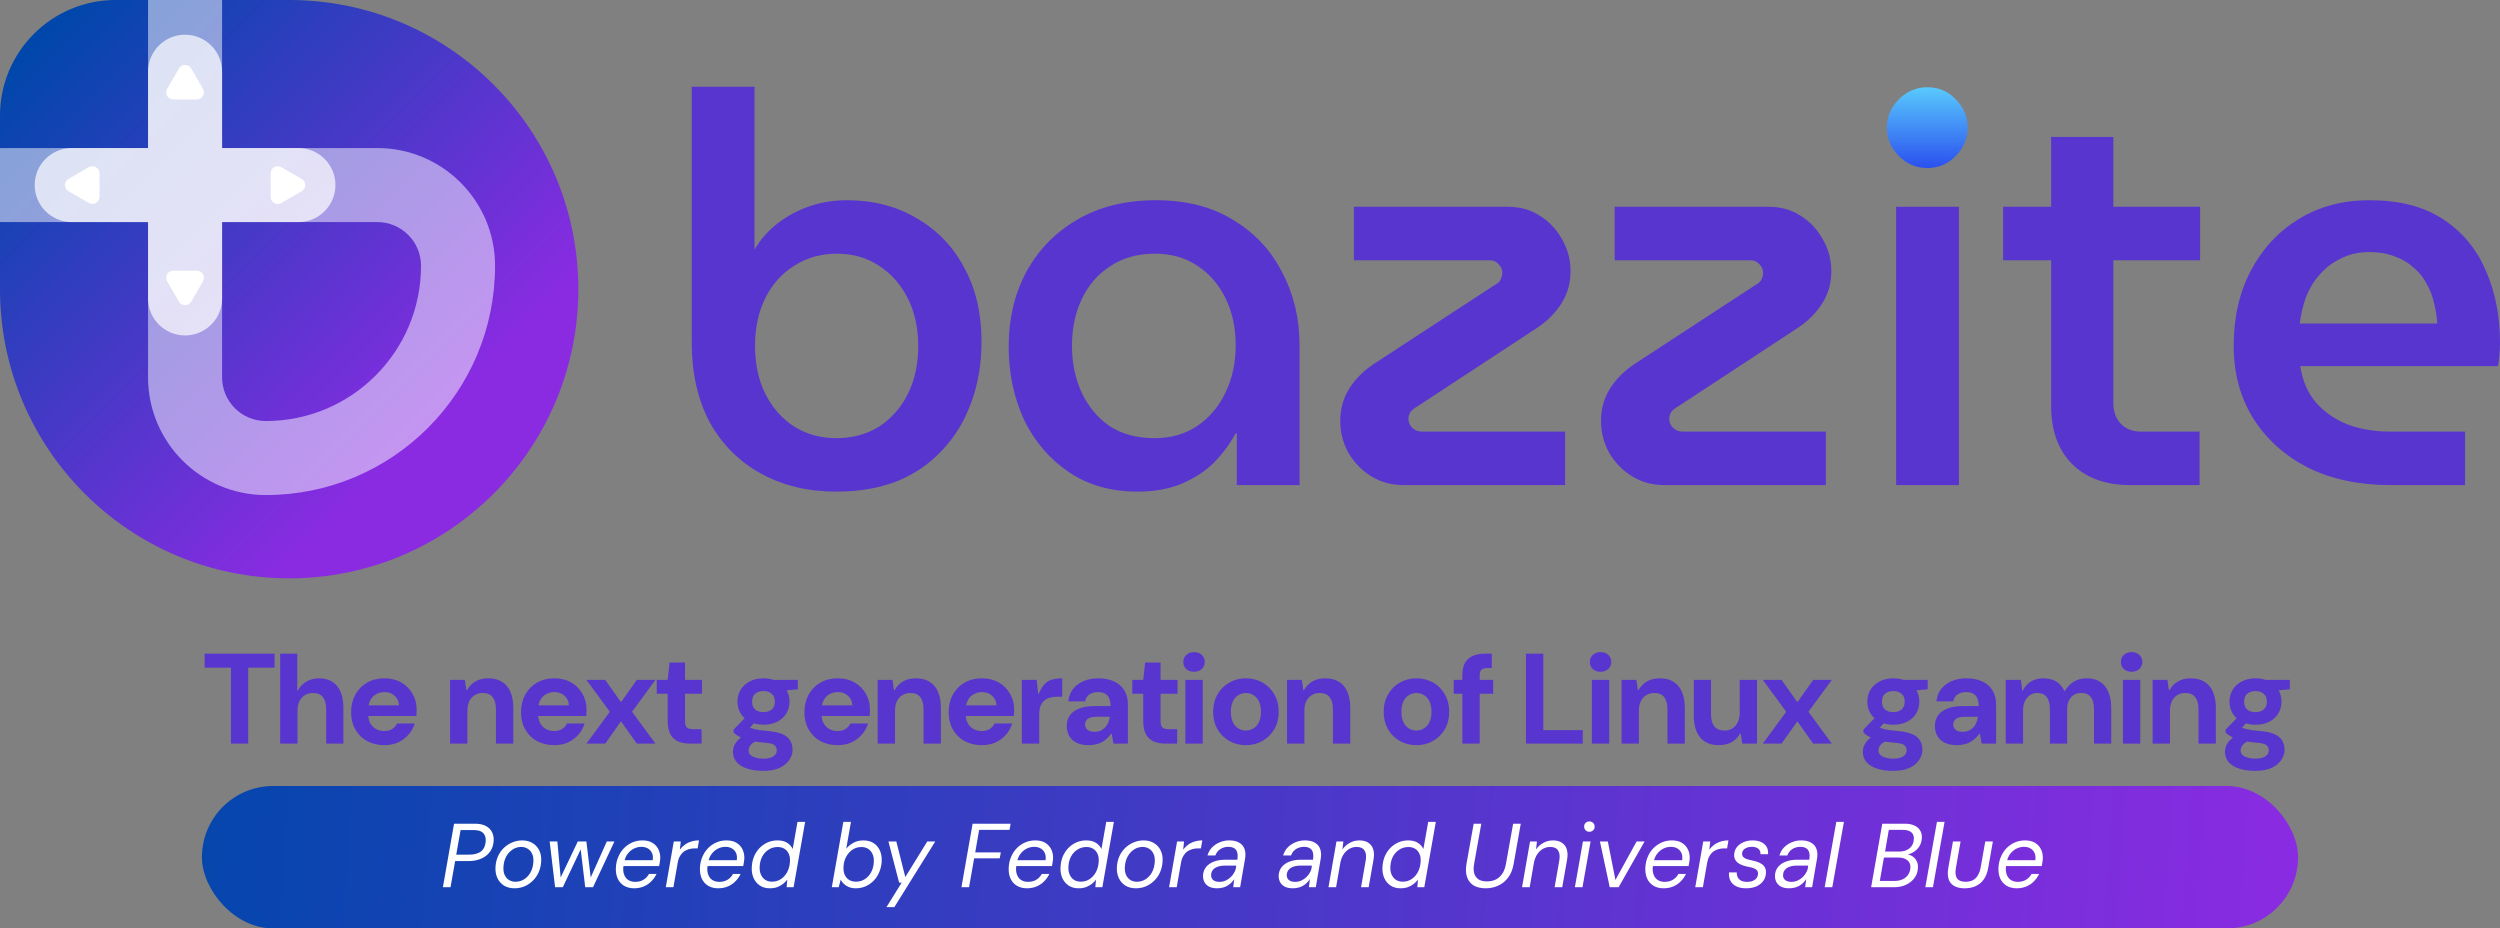 <?xml version="1.0" encoding="UTF-8" standalone="no"?>
<svg
   width="1763.67"
   height="654.976"
   viewBox="0 0 1763.67 654.976"
   fill="none"
   version="1.1"
   id="svg75"
   sodipodi:docname="Bazzite_Tagline_Light_BG.svg"
   inkscape:version="1.3.2 (091e20ef0f, 2023-11-25)"
   xmlns:inkscape="http://www.inkscape.org/namespaces/inkscape"
   xmlns:sodipodi="http://sodipodi.sourceforge.net/DTD/sodipodi-0.dtd"
   xmlns="http://www.w3.org/2000/svg"
   xmlns:svg="http://www.w3.org/2000/svg">
  <rect x="0" y="0" width="1763.67" height="654.976" fill="#808080" stroke="none"/>
  <path
     style="font-weight:bold;font-size:90.667px;font-family:'DM Sans';-inkscape-font-specification:'DM Sans Bold';fill:#5835ce;fill-opacity:1"
     d="m 162.934,524.6 v -53.584 h -18.587 v -9.883 h 49.323 v 9.883 h -18.587 v 53.584 z m 34.707,0 v -63.467 h 12.059 v 26.021 h 0.363 q 2.357,-4.171 6.165,-6.347 3.808,-2.267 8.976,-2.267 5.44,0 9.248,2.448 3.808,2.357 5.803,6.981 1.995,4.624 1.995,11.424 v 25.205 H 230.099 v -24.117 q 0,-5.621 -2.267,-8.613 -2.176,-2.992 -7.072,-2.992 -3.173,0 -5.621,1.541 -2.448,1.451 -3.899,4.261 -1.36,2.72 -1.36,6.709 v 23.211 z m 73.531,1.088 q -6.891,0 -12.24,-2.901 -5.259,-2.901 -8.251,-8.16 -2.992,-5.259 -2.992,-12.059 0,-7.072 2.901,-12.421 2.992,-5.44 8.251,-8.523 5.349,-3.083 12.331,-3.083 6.8,0 11.877,2.901 5.077,2.901 7.979,7.979 2.901,4.987 2.901,11.333 0,0.907 -0.091,2.085 0,1.088 -0.091,2.267 h -37.355 v -7.525 h 25.115 q -0.272,-4.261 -3.173,-6.8 -2.811,-2.539 -7.072,-2.539 -3.173,0 -5.803,1.451 -2.629,1.36 -4.171,4.261 -1.541,2.811 -1.541,7.163 v 2.629 q 0,3.717 1.451,6.437 1.451,2.629 3.989,4.08 2.629,1.451 5.893,1.451 3.355,0 5.621,-1.451 2.267,-1.541 3.445,-3.899 h 12.421 q -1.269,4.261 -4.261,7.797 -2.992,3.445 -7.344,5.531 -4.352,1.995 -9.792,1.995 z m 46.331,-1.088 V 479.63 h 10.427 l 1.088,7.344 h 0.363 q 2.176,-3.989 5.893,-6.165 3.717,-2.267 9.339,-2.267 5.621,0 9.52,2.448 3.899,2.357 5.893,6.981 2.085,4.624 2.085,11.424 v 25.205 h -12.24 v -24.117 q 0,-5.621 -2.267,-8.613 -2.267,-2.992 -7.163,-2.992 -3.083,0 -5.531,1.541 -2.448,1.451 -3.808,4.261 -1.36,2.72 -1.36,6.709 v 23.211 z m 73.531,1.088 q -6.891,0 -12.24,-2.901 -5.259,-2.901 -8.251,-8.16 -2.992,-5.259 -2.992,-12.059 0,-7.072 2.901,-12.421 2.992,-5.44 8.251,-8.523 5.349,-3.083 12.331,-3.083 6.8,0 11.877,2.901 5.077,2.901 7.979,7.979 2.901,4.987 2.901,11.333 0,0.907 -0.091,2.085 0,1.088 -0.091,2.267 h -37.355 v -7.525 h 25.115 q -0.272,-4.261 -3.173,-6.8 -2.811,-2.539 -7.072,-2.539 -3.173,0 -5.803,1.451 -2.629,1.36 -4.171,4.261 -1.541,2.811 -1.541,7.163 v 2.629 q 0,3.717 1.451,6.437 1.451,2.629 3.989,4.08 2.629,1.451 5.893,1.451 3.355,0 5.621,-1.451 2.267,-1.541 3.445,-3.899 h 12.421 q -1.269,4.261 -4.261,7.797 -2.992,3.445 -7.344,5.531 -4.352,1.995 -9.792,1.995 z m 22.685,-1.088 16.501,-22.485 -16.501,-22.485 h 13.237 l 10.971,15.504 h 0.363 l 10.971,-15.504 h 13.147 l -16.501,22.485 16.501,22.485 h -13.147 l -10.971,-15.504 h -0.363 l -10.971,15.504 z m 73.259,0 q -4.805,0 -8.432,-1.451 -3.536,-1.541 -5.531,-4.987 -1.995,-3.536 -1.995,-9.611 V 489.422 h -7.707 v -9.792 h 7.707 l 1.36,-12.24 h 10.88 v 12.24 h 11.968 v 9.792 h -11.968 v 19.312 q 0,3.264 1.36,4.533 1.36,1.179 4.624,1.179 h 5.712 v 10.155 z m 51.589,19.221 q -6.437,0 -11.333,-1.541 -4.805,-1.541 -7.525,-4.624 -2.629,-2.992 -2.629,-7.253 0,-3.173 1.632,-5.803 1.632,-2.72 4.805,-4.896 3.173,-2.267 7.797,-3.899 l 4.443,6.075 q -3.989,1.36 -5.803,3.264 -1.813,1.904 -1.813,4.352 0,1.813 1.269,3.083 1.36,1.269 3.717,1.904 2.357,0.725 5.44,0.725 3.083,0 5.168,-0.725 2.085,-0.725 3.173,-2.085 1.088,-1.269 1.088,-2.992 0,-2.448 -1.723,-3.808 -1.723,-1.269 -6.709,-1.632 -4.624,-0.363 -8.16,-0.997 -3.536,-0.725 -6.256,-1.632 -2.629,-0.997 -4.533,-2.176 -1.904,-1.179 -3.083,-2.357 v -2.085 l 9.701,-9.973 7.163,2.72 -9.792,10.88 3.264,-5.44 q 0.907,0.363 1.904,0.725 0.997,0.363 2.448,0.725 1.541,0.363 3.808,0.725 2.357,0.272 5.893,0.635 5.984,0.453 9.792,2.085 3.808,1.632 5.621,4.443 1.813,2.811 1.813,6.891 0,3.536 -2.267,6.891 -2.176,3.445 -6.709,5.621 -4.533,2.176 -11.605,2.176 z m 0.091,-32.549 q -5.712,0 -9.883,-2.176 -4.08,-2.176 -6.347,-5.893 -2.176,-3.717 -2.176,-8.251 0,-4.533 2.176,-8.251 2.267,-3.717 6.347,-5.893 4.171,-2.267 9.883,-2.267 5.712,0 9.792,2.267 4.171,2.176 6.347,5.893 2.176,3.717 2.176,8.251 0,4.533 -2.176,8.251 -2.176,3.717 -6.347,5.893 -4.08,2.176 -9.792,2.176 z m -0.091,-8.885 q 3.627,0 5.803,-1.813 2.267,-1.904 2.267,-5.621 0,-3.717 -2.267,-5.531 -2.176,-1.904 -5.712,-1.904 -3.627,0 -5.893,1.904 -2.176,1.813 -2.176,5.531 0,3.717 2.176,5.621 2.267,1.813 5.803,1.813 z m 7.435,-14.507 -1.995,-8.251 h 18.859 v 6.619 z m 44.971,37.808 q -6.891,0 -12.24,-2.901 -5.259,-2.901 -8.251,-8.16 -2.992,-5.259 -2.992,-12.059 0,-7.072 2.901,-12.421 2.992,-5.44 8.251,-8.523 5.349,-3.083 12.331,-3.083 6.8,0 11.877,2.901 5.077,2.901 7.979,7.979 2.901,4.987 2.901,11.333 0,0.907 -0.091,2.085 0,1.088 -0.091,2.267 h -37.355 v -7.525 h 25.115 q -0.272,-4.261 -3.173,-6.8 -2.811,-2.539 -7.072,-2.539 -3.173,0 -5.803,1.451 -2.629,1.36 -4.171,4.261 -1.541,2.811 -1.541,7.163 v 2.629 q 0,3.717 1.451,6.437 1.451,2.629 3.989,4.08 2.629,1.451 5.893,1.451 3.355,0 5.621,-1.451 2.267,-1.541 3.445,-3.899 h 12.421 q -1.269,4.261 -4.261,7.797 -2.992,3.445 -7.344,5.531 -4.352,1.995 -9.792,1.995 z m 28.197,-1.088 V 479.63 h 10.427 l 1.088,7.344 h 0.363 q 2.176,-3.989 5.893,-6.165 3.717,-2.267 9.339,-2.267 5.621,0 9.52,2.448 3.899,2.357 5.893,6.981 2.085,4.624 2.085,11.424 v 25.205 h -12.24 v -24.117 q 0,-5.621 -2.267,-8.613 -2.267,-2.992 -7.163,-2.992 -3.083,0 -5.531,1.541 -2.448,1.451 -3.808,4.261 -1.36,2.72 -1.36,6.709 v 23.211 z m 73.531,1.088 q -6.891,0 -12.24,-2.901 -5.259,-2.901 -8.251,-8.16 -2.992,-5.259 -2.992,-12.059 0,-7.072 2.901,-12.421 2.992,-5.44 8.251,-8.523 5.349,-3.083 12.331,-3.083 6.8,0 11.877,2.901 5.077,2.901 7.979,7.979 2.901,4.987 2.901,11.333 0,0.907 -0.091,2.085 0,1.088 -0.091,2.267 h -37.355 v -7.525 h 25.115 q -0.272,-4.261 -3.173,-6.8 -2.811,-2.539 -7.072,-2.539 -3.173,0 -5.803,1.451 -2.629,1.36 -4.171,4.261 -1.541,2.811 -1.541,7.163 v 2.629 q 0,3.717 1.451,6.437 1.451,2.629 3.989,4.08 2.629,1.451 5.893,1.451 3.355,0 5.621,-1.451 2.267,-1.541 3.445,-3.899 h 12.421 q -1.269,4.261 -4.261,7.797 -2.992,3.445 -7.344,5.531 -4.352,1.995 -9.792,1.995 z m 28.197,-1.088 V 479.63 h 10.427 l 1.088,9.883 h 0.363 q 1.995,-4.805 4.352,-7.072 2.357,-2.357 5.349,-3.083 3.083,-0.816 6.891,-0.816 v 12.965 h -3.355 q -3.083,0 -5.531,0.725 -2.357,0.635 -3.989,2.176 -1.632,1.451 -2.539,3.899 -0.816,2.448 -0.816,5.893 v 20.4 z m 47.237,1.088 q -5.349,0 -8.885,-1.813 -3.445,-1.813 -5.077,-4.896 -1.632,-3.083 -1.632,-6.8 0,-4.171 2.085,-7.344 2.176,-3.173 6.528,-4.896 4.352,-1.813 10.971,-1.813 h 11.333 q 0,-3.355 -0.997,-5.531 -0.907,-2.176 -2.901,-3.264 -1.904,-1.088 -4.896,-1.088 -3.536,0 -6.075,1.632 -2.448,1.541 -3.083,4.896 h -11.877 q 0.544,-4.987 3.264,-8.613 2.811,-3.627 7.344,-5.621 4.624,-1.995 10.427,-1.995 6.528,0 11.243,2.176 4.715,2.085 7.253,6.256 2.539,4.08 2.539,9.973 v 27.653 h -10.155 l -1.269,-6.981 h -0.363 q -1.451,1.995 -3.173,3.536 -1.632,1.541 -3.627,2.539 -1.995,0.997 -4.261,1.451 -2.267,0.544 -4.715,0.544 z m 3.989,-9.429 q 2.539,0 4.352,-0.816 1.904,-0.907 3.264,-2.357 1.36,-1.451 2.085,-3.355 0.816,-1.995 1.088,-4.08 v 0 h -9.429 q -2.811,0 -4.624,0.725 -1.723,0.635 -2.539,1.904 -0.816,1.179 -0.816,2.811 0,1.632 0.816,2.811 0.816,1.179 2.357,1.813 1.541,0.544 3.445,0.544 z m 50.339,8.341 q -4.805,0 -8.432,-1.451 -3.536,-1.541 -5.531,-4.987 -1.995,-3.536 -1.995,-9.611 V 489.422 h -7.707 v -9.792 h 7.707 l 1.36,-12.24 h 10.88 v 12.24 h 11.968 v 9.792 h -11.968 v 19.312 q 0,3.264 1.36,4.533 1.36,1.179 4.624,1.179 h 5.712 v 10.155 z m 13.781,0 V 479.63 h 12.24 v 44.971 z m 6.165,-50.683 q -3.355,0 -5.531,-1.904 -2.085,-1.995 -2.085,-4.987 0,-2.992 2.085,-4.987 2.176,-1.995 5.531,-1.995 3.355,0 5.44,1.995 2.085,1.995 2.085,4.987 0,2.901 -2.085,4.896 -2.085,1.995 -5.44,1.995 z m 36.539,51.771 q -6.528,0 -11.787,-2.992 -5.259,-2.992 -8.341,-8.341 -2.992,-5.349 -2.992,-12.24 0,-6.981 3.083,-12.24 3.083,-5.349 8.341,-8.341 5.259,-2.992 11.696,-2.992 6.528,0 11.787,2.992 5.259,2.992 8.251,8.341 3.083,5.259 3.083,12.24 0,6.981 -3.083,12.331 -3.083,5.259 -8.341,8.251 -5.168,2.992 -11.696,2.992 z m -0.091,-10.336 q 2.992,0 5.349,-1.451 2.448,-1.451 3.899,-4.352 1.451,-2.992 1.451,-7.435 0,-4.443 -1.451,-7.344 -1.451,-2.992 -3.899,-4.443 -2.357,-1.451 -5.168,-1.451 -2.901,0 -5.349,1.451 -2.448,1.451 -3.899,4.443 -1.451,2.901 -1.451,7.344 0,4.443 1.451,7.435 1.451,2.901 3.808,4.352 2.448,1.451 5.259,1.451 z m 29.104,9.248 V 479.63 h 10.427 l 1.088,7.344 h 0.363 q 2.176,-3.989 5.893,-6.165 3.717,-2.267 9.339,-2.267 5.621,0 9.52,2.448 3.899,2.357 5.893,6.981 2.085,4.624 2.085,11.424 v 25.205 H 940.329 v -24.117 q 0,-5.621 -2.267,-8.613 -2.267,-2.992 -7.163,-2.992 -3.083,0 -5.531,1.541 -2.448,1.451 -3.808,4.261 -1.36,2.72 -1.36,6.709 v 23.211 z m 91.301,1.088 q -6.528,0 -11.787,-2.992 -5.259,-2.992 -8.341,-8.341 -2.992,-5.349 -2.992,-12.24 0,-6.981 3.083,-12.24 3.083,-5.349 8.341,-8.341 5.259,-2.992 11.696,-2.992 6.528,0 11.787,2.992 5.259,2.992 8.251,8.341 3.083,5.259 3.083,12.24 0,6.981 -3.083,12.331 -3.083,5.259 -8.341,8.251 -5.168,2.992 -11.696,2.992 z m -0.091,-10.336 q 2.992,0 5.349,-1.451 2.448,-1.451 3.899,-4.352 1.451,-2.992 1.451,-7.435 0,-4.443 -1.451,-7.344 -1.451,-2.992 -3.899,-4.443 -2.357,-1.451 -5.168,-1.451 -2.901,0 -5.349,1.451 -2.448,1.451 -3.899,4.443 -1.451,2.901 -1.451,7.344 0,4.443 1.451,7.435 1.451,2.901 3.808,4.352 2.448,1.451 5.259,1.451 z m 32.459,9.248 V 476.638 q 0,-5.712 1.904,-9.067 1.995,-3.355 5.531,-4.896 3.536,-1.541 8.341,-1.541 h 4.987 v 10.155 h -3.083 q -2.901,0 -4.171,1.179 -1.269,1.179 -1.269,3.989 v 48.144 z m -6.075,-35.179 v -9.792 h 27.835 v 9.792 z m 50.955,35.179 v -63.467 h 12.24 v 53.947 h 27.835 v 9.52 z m 46.512,0 V 479.63 h 12.24 v 44.971 z m 6.165,-50.683 q -3.355,0 -5.531,-1.904 -2.085,-1.995 -2.085,-4.987 0,-2.992 2.085,-4.987 2.176,-1.995 5.531,-1.995 3.355,0 5.44,1.995 2.085,1.995 2.085,4.987 0,2.901 -2.085,4.896 -2.085,1.995 -5.44,1.995 z m 14.779,50.683 V 479.63 h 10.427 l 1.088,7.344 h 0.363 q 2.176,-3.989 5.893,-6.165 3.717,-2.267 9.339,-2.267 5.621,0 9.52,2.448 3.899,2.357 5.893,6.981 2.085,4.624 2.085,11.424 v 25.205 h -12.24 v -24.117 q 0,-5.621 -2.267,-8.613 -2.267,-2.992 -7.163,-2.992 -3.083,0 -5.531,1.541 -2.448,1.451 -3.808,4.261 -1.36,2.72 -1.36,6.709 v 23.211 z m 68.453,1.088 q -5.531,0 -9.429,-2.357 -3.899,-2.357 -5.984,-6.981 -2.085,-4.715 -2.085,-11.515 V 479.63 h 12.149 v 24.117 q 0,5.621 2.267,8.613 2.357,2.992 7.253,2.992 3.173,0 5.531,-1.451 2.448,-1.541 3.808,-4.352 1.36,-2.811 1.36,-6.709 V 479.63 h 12.24 v 44.971 h -10.427 l -1.088,-7.163 h -0.363 q -2.085,3.808 -5.893,6.075 -3.717,2.176 -9.339,2.176 z m 31.189,-1.088 16.501,-22.485 -16.501,-22.485 h 13.237 l 10.971,15.504 h 0.363 l 10.971,-15.504 h 13.147 l -16.501,22.485 16.501,22.485 h -13.147 l -10.971,-15.504 h -0.363 l -10.971,15.504 z m 92.027,19.221 q -6.437,0 -11.333,-1.541 -4.805,-1.541 -7.525,-4.624 -2.629,-2.992 -2.629,-7.253 0,-3.173 1.632,-5.803 1.632,-2.72 4.805,-4.896 3.173,-2.267 7.797,-3.899 l 4.443,6.075 q -3.989,1.36 -5.803,3.264 -1.813,1.904 -1.813,4.352 0,1.813 1.269,3.083 1.36,1.269 3.717,1.904 2.357,0.725 5.44,0.725 3.083,0 5.168,-0.725 2.085,-0.725 3.173,-2.085 1.088,-1.269 1.088,-2.992 0,-2.448 -1.723,-3.808 -1.723,-1.269 -6.709,-1.632 -4.624,-0.363 -8.16,-0.997 -3.536,-0.725 -6.256,-1.632 -2.629,-0.997 -4.533,-2.176 -1.904,-1.179 -3.083,-2.357 v -2.085 l 9.701,-9.973 7.163,2.72 -9.792,10.88 3.264,-5.44 q 0.907,0.363 1.904,0.725 0.997,0.363 2.448,0.725 1.541,0.363 3.808,0.725 2.357,0.272 5.893,0.635 5.984,0.453 9.792,2.085 3.808,1.632 5.621,4.443 1.813,2.811 1.813,6.891 0,3.536 -2.267,6.891 -2.176,3.445 -6.709,5.621 -4.533,2.176 -11.605,2.176 z m 0.091,-32.549 q -5.712,0 -9.883,-2.176 -4.08,-2.176 -6.347,-5.893 -2.176,-3.717 -2.176,-8.251 0,-4.533 2.176,-8.251 2.267,-3.717 6.347,-5.893 4.171,-2.267 9.883,-2.267 5.712,0 9.792,2.267 4.171,2.176 6.347,5.893 2.176,3.717 2.176,8.251 0,4.533 -2.176,8.251 -2.176,3.717 -6.347,5.893 -4.08,2.176 -9.792,2.176 z m -0.091,-8.885 q 3.627,0 5.803,-1.813 2.267,-1.904 2.267,-5.621 0,-3.717 -2.267,-5.531 -2.176,-1.904 -5.712,-1.904 -3.627,0 -5.893,1.904 -2.176,1.813 -2.176,5.531 0,3.717 2.176,5.621 2.267,1.813 5.803,1.813 z m 7.435,-14.507 -1.995,-8.251 h 18.859 v 6.619 z m 37.536,37.808 q -5.349,0 -8.885,-1.813 -3.445,-1.813 -5.077,-4.896 -1.632,-3.083 -1.632,-6.8 0,-4.171 2.085,-7.344 2.176,-3.173 6.528,-4.896 4.352,-1.813 10.971,-1.813 h 11.333 q 0,-3.355 -0.997,-5.531 -0.907,-2.176 -2.901,-3.264 -1.904,-1.088 -4.896,-1.088 -3.536,0 -6.075,1.632 -2.448,1.541 -3.083,4.896 h -11.877 q 0.544,-4.987 3.264,-8.613 2.811,-3.627 7.344,-5.621 4.624,-1.995 10.427,-1.995 6.528,0 11.243,2.176 4.715,2.085 7.253,6.256 2.539,4.08 2.539,9.973 v 27.653 h -10.155 l -1.269,-6.981 h -0.363 q -1.451,1.995 -3.173,3.536 -1.632,1.541 -3.627,2.539 -1.995,0.997 -4.261,1.451 -2.267,0.544 -4.715,0.544 z m 3.989,-9.429 q 2.539,0 4.352,-0.816 1.904,-0.907 3.264,-2.357 1.36,-1.451 2.085,-3.355 0.816,-1.995 1.088,-4.08 v 0 h -9.429 q -2.811,0 -4.624,0.725 -1.723,0.635 -2.539,1.904 -0.816,1.179 -0.816,2.811 0,1.632 0.816,2.811 0.816,1.179 2.357,1.813 1.541,0.544 3.445,0.544 z m 30.373,8.341 V 479.63 h 10.699 l 0.997,7.525 h 0.363 q 2.085,-4.261 5.803,-6.437 3.717,-2.176 8.613,-2.176 3.355,0 6.165,0.907 2.901,0.907 5.077,2.901 2.176,1.904 3.627,5.077 h 0.363 q 2.539,-4.171 6.256,-6.528 3.808,-2.357 9.611,-2.357 5.168,0 8.976,2.448 3.808,2.357 5.803,6.981 2.085,4.624 2.085,11.424 v 25.205 h -12.149 v -24.117 q 0,-5.621 -2.176,-8.613 -2.176,-2.992 -6.8,-2.992 -3.083,0 -5.259,1.36 -2.176,1.269 -3.445,3.899 -1.269,2.539 -1.269,6.347 v 24.117 h -12.149 v -24.117 q 0,-5.621 -2.176,-8.613 -2.176,-2.992 -6.891,-2.992 -2.72,0 -4.987,1.541 -2.267,1.451 -3.627,4.261 -1.269,2.72 -1.269,6.709 v 23.211 z m 82.688,0 V 479.63 h 12.24 v 44.971 z m 6.165,-50.683 q -3.355,0 -5.531,-1.904 -2.085,-1.995 -2.085,-4.987 0,-2.992 2.085,-4.987 2.176,-1.995 5.531,-1.995 3.355,0 5.44,1.995 2.085,1.995 2.085,4.987 0,2.901 -2.085,4.896 -2.085,1.995 -5.44,1.995 z m 14.779,50.683 V 479.63 h 10.427 l 1.088,7.344 h 0.363 q 2.176,-3.989 5.893,-6.165 3.717,-2.267 9.339,-2.267 5.621,0 9.52,2.448 3.899,2.357 5.893,6.981 2.085,4.624 2.085,11.424 v 25.205 h -12.24 v -24.117 q 0,-5.621 -2.267,-8.613 -2.267,-2.992 -7.163,-2.992 -3.083,0 -5.531,1.541 -2.448,1.451 -3.808,4.261 -1.36,2.72 -1.36,6.709 v 23.211 z m 72.533,19.221 q -6.437,0 -11.333,-1.541 -4.805,-1.541 -7.525,-4.624 -2.629,-2.992 -2.629,-7.253 0,-3.173 1.632,-5.803 1.632,-2.72 4.805,-4.896 3.173,-2.267 7.797,-3.899 l 4.443,6.075 q -3.989,1.36 -5.803,3.264 -1.813,1.904 -1.813,4.352 0,1.813 1.269,3.083 1.36,1.269 3.717,1.904 2.357,0.725 5.44,0.725 3.083,0 5.168,-0.725 2.085,-0.725 3.173,-2.085 1.088,-1.269 1.088,-2.992 0,-2.448 -1.723,-3.808 -1.723,-1.269 -6.709,-1.632 -4.624,-0.363 -8.16,-0.997 -3.536,-0.725 -6.256,-1.632 -2.629,-0.997 -4.533,-2.176 -1.904,-1.179 -3.083,-2.357 v -2.085 l 9.701,-9.973 7.163,2.72 -9.792,10.88 3.264,-5.44 q 0.907,0.363 1.904,0.725 0.997,0.363 2.448,0.725 1.541,0.363 3.808,0.725 2.357,0.272 5.893,0.635 5.984,0.453 9.792,2.085 3.808,1.632 5.621,4.443 1.813,2.811 1.813,6.891 0,3.536 -2.267,6.891 -2.176,3.445 -6.709,5.621 -4.533,2.176 -11.605,2.176 z m 0.091,-32.549 q -5.712,0 -9.883,-2.176 -4.08,-2.176 -6.347,-5.893 -2.176,-3.717 -2.176,-8.251 0,-4.533 2.176,-8.251 2.267,-3.717 6.347,-5.893 4.171,-2.267 9.883,-2.267 5.712,0 9.792,2.267 4.171,2.176 6.347,5.893 2.176,3.717 2.176,8.251 0,4.533 -2.176,8.251 -2.176,3.717 -6.347,5.893 -4.08,2.176 -9.792,2.176 z m -0.091,-8.885 q 3.627,0 5.803,-1.813 2.267,-1.904 2.267,-5.621 0,-3.717 -2.267,-5.531 -2.176,-1.904 -5.712,-1.904 -3.627,0 -5.893,1.904 -2.176,1.813 -2.176,5.531 0,3.717 2.176,5.621 2.267,1.813 5.803,1.813 z m 7.435,-14.507 -1.995,-8.251 h 18.859 v 6.619 z"
     id="text1"
     aria-label="The next generation of Linux gaming" />
  <sodipodi:namedview
     id="namedview1"
     pagecolor="#ffffff"
     bordercolor="#000000"
     borderopacity="0.25"
     inkscape:showpageshadow="2"
     inkscape:pageopacity="0.0"
     inkscape:pagecheckerboard="0"
     inkscape:deskcolor="#d1d1d1"
     inkscape:zoom="0.7611968"
     inkscape:cx="1265.113"
     inkscape:cy="192.46008"
     inkscape:window-width="3440"
     inkscape:window-height="1374"
     inkscape:window-x="0"
     inkscape:window-y="0"
     inkscape:window-maximized="1"
     inkscape:current-layer="g15" />
  <g
     clip-path="url(#clip0_1019_206)"
     id="g15">
    <path
       d="M 0,81.6 C 0,36.534 36.534,0 81.6,0 H 204 c 112.666,0 204,91.334 204,204 v 0 c 0,112.666 -91.334,204 -204,204 v 0 C 91.334,408 0,316.666 0,204 Z"
       fill="url(#paint0_linear_1019_206)"
       id="path1"
       style="fill:url(#paint0_linear_1019_206)" />
    <path
       fill-rule="evenodd"
       clip-rule="evenodd"
       d="m 104.448,0 h 52.224 v 104.448 h 109.495 c 45.884,0 83.081,37.197 83.081,83.081 0,89.315 -72.404,161.719 -161.719,161.719 -45.884,0 -83.081,-37.197 -83.081,-83.081 V 156.672 H 0 L 2.28278e-6,104.448 H 104.448 Z m 52.224,156.672 v 109.495 c 0,17.042 13.815,30.857 30.857,30.857 60.472,0 109.495,-49.023 109.495,-109.495 0,-17.042 -13.815,-30.857 -30.857,-30.857 z"
       fill="#ffffff"
       fill-opacity="0.5"
       id="path2" />
    <path
       d="m 156.672,50.592 c 0,-14.421 -11.69,-26.112 -26.112,-26.112 v 0 c -14.421,0 -26.112,11.691 -26.112,26.112 v 53.856 H 50.593 c -14.421,0 -26.112,11.691 -26.112,26.112 v 0 c 0,14.421 11.691,26.112 26.112,26.112 h 53.855 v 53.856 c 0,14.421 11.691,26.112 26.112,26.112 v 0 c 14.422,0 26.112,-11.691 26.112,-26.112 v -53.856 h 53.856 c 14.422,0 26.112,-11.691 26.112,-26.112 v 0 c 0,-14.421 -11.69,-26.112 -26.112,-26.112 h -53.856 z"
       fill="#ffffff"
       fill-opacity="0.7"
       id="path3" />
    <path
       d="m 212.82,126.23 c 3.334,1.924 3.334,6.736 0,8.66 l -14.376,8.3 c -3.333,1.925 -7.5,-0.481 -7.5,-4.33 v -16.6 c 0,-3.849 4.167,-6.255 7.5,-4.33 z"
       fill="#ffffff"
       id="path4" />
    <path
       d="m 134.89,212.82 c -1.925,3.333 -6.736,3.333 -8.661,0 l -8.3,-14.376 c -1.924,-3.333 0.482,-7.5 4.331,-7.5 h 16.6 c 3.849,0 6.254,4.167 4.33,7.5 z"
       fill="#ffffff"
       id="path5" />
    <path
       d="m 126.229,48.3 c 1.925,-3.333 6.736,-3.333 8.661,0 l 8.3,14.376 c 1.924,3.333 -0.481,7.5 -4.33,7.5 h -16.6 c -3.849,0 -6.255,-4.167 -4.331,-7.5 z"
       fill="#ffffff"
       id="path6" />
    <path
       d="m 48.3,134.89 c -3.333,-1.924 -3.333,-6.736 0,-8.66 l 14.376,-8.3 c 3.333,-1.925 7.5,0.481 7.5,4.33 v 16.6 c 0,3.849 -4.167,6.255 -7.5,4.33 z"
       fill="#ffffff"
       id="path7" />
    <path
       d="m 590.025,346.835 c -20.02,0 -37.73,-4.235 -53.13,-12.705 -15.4,-8.47 -27.463,-20.533 -36.19,-36.19 C 492.235,282.027 488,263.29 488,241.73 V 61.165 h 44.275 V 175.51 h 0.385 c 4.107,-6.93 9.497,-12.962 16.17,-18.095 6.673,-5.133 14.117,-9.112 22.33,-11.935 8.213,-2.823 16.94,-4.235 26.18,-4.235 18.737,0 35.163,4.235 49.28,12.705 14.373,8.213 25.538,19.763 33.495,34.65 8.213,14.887 12.32,32.34 12.32,52.36 0,15.657 -2.438,30.03 -7.315,43.12 -4.62,12.833 -11.422,23.998 -20.405,33.495 -8.727,9.497 -19.378,16.812 -31.955,21.945 -12.577,4.877 -26.822,7.315 -42.735,7.315 z m 0,-37.73 c 11.293,0 21.303,-2.695 30.03,-8.085 8.727,-5.647 15.528,-13.347 20.405,-23.1 4.877,-9.753 7.315,-21.047 7.315,-33.88 0,-12.577 -2.438,-23.742 -7.315,-33.495 -4.877,-9.753 -11.678,-17.453 -20.405,-23.1 -8.47,-5.647 -18.352,-8.47 -29.645,-8.47 -11.293,0 -21.303,2.823 -30.03,8.47 -8.727,5.39 -15.528,12.962 -20.405,22.715 -4.877,9.753 -7.315,21.047 -7.315,33.88 0,12.833 2.438,24.127 7.315,33.88 4.877,9.753 11.678,17.453 20.405,23.1 8.727,5.39 18.608,8.085 29.645,8.085 z"
       fill="#ffffff"
       id="path8"
       style="fill:#5835ce;fill-opacity:1" />
    <path
       d="m 802.446,346.835 c -18.737,0 -34.907,-4.62 -48.51,-13.86 -13.604,-9.24 -24.127,-21.56 -31.57,-36.96 -7.187,-15.657 -10.78,-32.853 -10.78,-51.59 0,-19.507 4.106,-36.96 12.32,-52.36 8.47,-15.657 20.405,-27.977 35.805,-36.96 15.656,-9.24 34.265,-13.86 55.825,-13.86 21.303,0 39.398,4.62 54.285,13.86 15.143,8.983 26.693,21.303 34.65,36.96 8.213,15.4 12.32,32.597 12.32,51.59 v 98.56 H 872.516 V 305.64 h -0.77 c -3.85,7.187 -8.855,13.988 -15.015,20.405 -6.16,6.16 -13.732,11.165 -22.715,15.015 -8.984,3.85 -19.507,5.775 -31.57,5.775 z m 11.935,-37.73 c 11.55,0 21.56,-2.823 30.03,-8.47 8.726,-5.903 15.4,-13.732 20.02,-23.485 4.876,-10.01 7.315,-21.175 7.315,-33.495 0,-12.32 -2.31,-23.228 -6.93,-32.725 -4.62,-9.753 -11.165,-17.453 -19.635,-23.1 -8.47,-5.903 -18.609,-8.855 -30.415,-8.855 -12.32,0 -22.844,2.952 -31.57,8.855 -8.727,5.647 -15.4,13.347 -20.02,23.1 -4.62,9.753 -6.93,20.79 -6.93,33.11 0,12.063 2.31,23.1 6.93,33.11 4.62,9.753 11.165,17.582 19.635,23.485 8.726,5.647 19.25,8.47 31.57,8.47 z"
       fill="#ffffff"
       id="path9"
       style="fill:#5835ce;fill-opacity:1" />
    <path
       d="m 990.172,342.215 c -8.47,0 -16.041,-2.053 -22.715,-6.16 -6.673,-4.107 -12.063,-9.625 -16.17,-16.555 -3.85,-6.93 -5.775,-14.502 -5.775,-22.715 0,-8.213 2.054,-15.657 6.16,-22.33 4.107,-6.673 9.754,-12.448 16.94,-17.325 l 85.468,-55.825 c 2.57,-1.283 4.11,-2.695 4.62,-4.235 0.77,-1.54 1.16,-3.08 1.16,-4.62 0,-2.31 -0.9,-4.363 -2.7,-6.16 -1.54,-1.797 -3.72,-2.695 -6.54,-2.695 h -95.483 v -37.73 h 108.573 c 8.47,0 15.91,2.053 22.33,6.16 6.67,4.107 11.93,9.625 15.78,16.555 4.11,6.93 6.16,14.502 6.16,22.715 0,8.213 -2.05,15.657 -6.16,22.33 -4.1,6.673 -9.75,12.448 -16.94,17.325 l -85.083,55.825 c -2.31,1.283 -3.978,2.695 -5.005,4.235 -0.77,1.54 -1.155,3.08 -1.155,4.62 0,2.31 0.899,4.363 2.695,6.16 1.797,1.797 4.108,2.695 6.928,2.695 h 100.87 v 37.73 z"
       fill="#ffffff"
       id="path10"
       style="fill:#5835ce;fill-opacity:1" />
    <path
       d="m 1174.13,342.215 c -8.47,0 -16.04,-2.053 -22.71,-6.16 -6.68,-4.107 -12.07,-9.625 -16.17,-16.555 -3.85,-6.93 -5.78,-14.502 -5.78,-22.715 0,-8.213 2.05,-15.657 6.16,-22.33 4.11,-6.673 9.75,-12.448 16.94,-17.325 l 85.47,-55.825 c 2.57,-1.283 4.11,-2.695 4.62,-4.235 0.77,-1.54 1.16,-3.08 1.16,-4.62 0,-2.31 -0.9,-4.363 -2.7,-6.16 -1.54,-1.797 -3.72,-2.695 -6.54,-2.695 h -95.48 v -37.73 h 108.57 c 8.47,0 15.91,2.053 22.33,6.16 6.67,4.107 11.93,9.625 15.78,16.555 4.11,6.93 6.16,14.502 6.16,22.715 0,8.213 -2.05,15.657 -6.16,22.33 -4.11,6.673 -9.75,12.448 -16.94,17.325 l -85.08,55.825 c -2.31,1.283 -3.98,2.695 -5.01,4.235 -0.77,1.54 -1.15,3.08 -1.15,4.62 0,2.31 0.89,4.363 2.69,6.16 1.8,1.797 4.11,2.695 6.93,2.695 h 100.87 v 37.73 z"
       fill="#ffffff"
       id="path11"
       style="fill:#5835ce;fill-opacity:1" />
    <path
       d="m 1337.68,342.215 v -196.35 h 44.28 v 196.35 z"
       fill="#ffffff"
       id="path12"
       style="fill:#5835ce;fill-opacity:1" />
    <path
       d="m 1502.82,342.215 c -17.45,0 -31.18,-5.005 -41.19,-15.015 C 1451.87,317.19 1447,303.587 1447,286.39 V 96.585 h 43.89 v 187.88 c 0,5.903 1.79,10.78 5.39,14.63 3.59,3.593 8.34,5.39 14.24,5.39 h 41.2 v 37.73 z m -89.7,-158.62 v -37.73 h 138.98 v 37.73 z"
       fill="#ffffff"
       id="path13"
       style="fill:#5835ce;fill-opacity:1" />
    <path
       d="m 1686.29,342.215 c -22.08,0 -41.46,-4.107 -58.14,-12.32 -16.43,-8.47 -29.26,-20.02 -38.5,-34.65 -9.24,-14.887 -13.86,-31.955 -13.86,-51.205 0,-20.277 4.11,-38.115 12.32,-53.515 8.21,-15.4 19.51,-27.463 33.88,-36.19 14.37,-8.727 30.93,-13.09 49.67,-13.09 21.04,0 38.37,4.492 51.97,13.475 13.6,8.983 23.61,21.047 30.03,36.19 6.67,15.143 10.01,32.083 10.01,50.82 0,2.567 -0.13,5.518 -0.38,8.855 -0.26,3.337 -0.65,5.903 -1.16,7.7 h -139.37 c 1.54,10.267 5.26,18.865 11.17,25.795 5.9,6.673 13.34,11.807 22.33,15.4 8.98,3.337 18.99,5.005 30.03,5.005 h 52.74 v 37.73 z m -63.91,-113.96 h 97.02 c -0.26,-4.877 -1.03,-9.753 -2.31,-14.63 -1.03,-4.877 -2.83,-9.497 -5.39,-13.86 -2.31,-4.363 -5.39,-8.085 -9.24,-11.165 -3.6,-3.337 -7.96,-5.903 -13.09,-7.7 -5.14,-2.053 -11.04,-3.08 -17.71,-3.08 -7.7,0 -14.51,1.54 -20.41,4.62 -5.9,2.823 -10.91,6.673 -15.01,11.55 -4.11,4.62 -7.32,10.01 -9.63,16.17 -2.05,5.903 -3.46,11.935 -4.23,18.095 z"
       fill="#ffffff"
       id="path14"
       style="fill:#5835ce;fill-opacity:1" />
    <path
       d="m 1339.61,110.06 c 5.64,5.647 12.32,8.47 20.02,8.47 7.95,0 14.63,-2.823 20.02,-8.47 5.64,-5.647 8.47,-12.32 8.47,-20.02 0,-7.7 -2.83,-14.373 -8.47,-20.02 -5.39,-5.647 -12.07,-8.47 -20.02,-8.47 -7.7,0 -14.38,2.823 -20.02,8.47 -5.65,5.647 -8.47,12.32 -8.47,20.02 0,7.7 2.82,14.373 8.47,20.02 z"
       fill="url(#paint1_linear_1019_206)"
       id="path15"
       style="fill:url(#paint1_linear_1019_206)" />
  </g>
  <rect
     x="142.454"
     y="554.496"
     width="1478.76"
     height="100.48"
     rx="50.24"
     fill="url(#paint2_linear_1019_206)"
     id="rect38"
     style="fill:url(#paint2_linear_1019_206)" />
  <path
     d="m 312.454,625.896 7.872,-44.8 h 14.656 c 3.2,0 5.781,0.533 7.744,1.6 2.005,1.067 3.456,2.496 4.352,4.288 0.896,1.792 1.301,3.755 1.216,5.888 -0.128,2.987 -0.939,5.568 -2.432,7.744 -1.493,2.176 -3.563,3.861 -6.208,5.056 -2.645,1.195 -5.739,1.792 -9.28,1.792 h -9.28 l -3.264,18.432 z m 9.408,-22.976 h 9.152 c 3.712,0 6.549,-0.811 8.512,-2.432 1.963,-1.664 3.008,-4.096 3.136,-7.296 0.128,-2.261 -0.469,-4.096 -1.792,-5.504 -1.323,-1.408 -3.584,-2.112 -6.784,-2.112 h -9.152 z"
     fill="#ffffff"
     id="path39" />
  <path
     d="m 362.915,626.664 c -2.773,0 -5.205,-0.619 -7.296,-1.856 -2.048,-1.28 -3.605,-3.029 -4.672,-5.248 -1.067,-2.261 -1.536,-4.821 -1.408,-7.68 0.128,-2.731 0.683,-5.248 1.664,-7.552 1.024,-2.347 2.389,-4.352 4.096,-6.016 1.749,-1.707 3.733,-3.029 5.952,-3.968 2.261,-0.981 4.651,-1.472 7.168,-1.472 2.773,0 5.184,0.619 7.232,1.856 2.091,1.237 3.669,2.944 4.736,5.12 1.109,2.176 1.579,4.736 1.408,7.68 -0.128,2.773 -0.704,5.333 -1.728,7.68 -0.981,2.304 -2.347,4.309 -4.096,6.016 -1.707,1.707 -3.669,3.051 -5.888,4.032 -2.219,0.939 -4.608,1.408 -7.168,1.408 z m 0.704,-4.608 c 2.304,0 4.373,-0.597 6.208,-1.792 1.877,-1.195 3.392,-2.859 4.544,-4.992 1.152,-2.176 1.792,-4.651 1.92,-7.424 0.128,-2.261 -0.192,-4.139 -0.96,-5.632 -0.725,-1.536 -1.771,-2.709 -3.136,-3.52 -1.323,-0.811 -2.816,-1.216 -4.48,-1.216 -2.261,0 -4.309,0.619 -6.144,1.856 -1.835,1.195 -3.328,2.859 -4.48,4.992 -1.152,2.133 -1.792,4.608 -1.92,7.424 -0.128,2.176 0.171,4.032 0.896,5.568 0.725,1.536 1.749,2.709 3.072,3.52 1.365,0.811 2.859,1.216 4.48,1.216 z"
     fill="#ffffff"
     id="path40" />
  <path
     d="m 391.601,625.896 -3.84,-32.256 h 5.44 l 2.496,27.2 h -1.024 l 12.928,-27.2 h 6.08 l 3.264,27.136 -1.024,0.064 12.16,-27.2 h 5.376 l -15.104,32.256 h -5.504 l -3.392,-28.416 h 1.024 l -13.44,28.416 z"
     fill="#ffffff"
     id="path41" />
  <path
     d="m 447.277,626.664 c -2.688,0 -5.035,-0.597 -7.04,-1.792 -1.963,-1.195 -3.456,-2.88 -4.48,-5.056 -0.982,-2.176 -1.408,-4.715 -1.28,-7.616 0.128,-2.773 0.682,-5.312 1.664,-7.616 0.981,-2.347 2.304,-4.395 3.968,-6.144 1.706,-1.749 3.669,-3.115 5.888,-4.096 2.218,-0.981 4.629,-1.472 7.232,-1.472 2.901,0 5.29,0.597 7.168,1.792 1.92,1.195 3.328,2.795 4.224,4.8 0.896,1.963 1.28,4.139 1.152,6.528 -0.043,0.725 -0.15,1.557 -0.32,2.496 -0.128,0.896 -0.278,1.728 -0.448,2.496 h -26.368 l 0.704,-4.16 h 21.12 c 0.298,-2.005 0.128,-3.691 -0.512,-5.056 -0.64,-1.408 -1.6,-2.475 -2.88,-3.2 -1.28,-0.768 -2.816,-1.152 -4.608,-1.152 -1.835,0 -3.606,0.427 -5.312,1.28 -1.664,0.811 -3.115,2.027 -4.352,3.648 -1.238,1.579 -2.07,3.563 -2.496,5.952 l -0.32,1.792 c -0.47,2.389 -0.427,4.501 0.128,6.336 0.554,1.835 1.514,3.243 2.88,4.224 1.408,0.981 3.114,1.472 5.12,1.472 2.261,0 4.202,-0.491 5.824,-1.472 1.664,-1.024 2.965,-2.389 3.904,-4.096 h 5.312 c -0.896,1.92 -2.112,3.648 -3.648,5.184 -1.494,1.536 -3.286,2.752 -5.376,3.648 -2.048,0.853 -4.331,1.28 -6.848,1.28 z"
     fill="#ffffff"
     id="path42" />
  <path
     d="m 469.697,625.896 5.632,-32.256 h 4.928 l -0.64,5.76 c 0.981,-1.365 2.133,-2.517 3.456,-3.456 1.322,-0.981 2.837,-1.728 4.544,-2.24 1.706,-0.555 3.541,-0.832 5.504,-0.832 l -0.96,5.632 h -1.984 c -1.366,0 -2.71,0.171 -4.032,0.512 -1.28,0.341 -2.475,0.896 -3.584,1.664 -1.067,0.768 -1.984,1.792 -2.752,3.072 -0.768,1.237 -1.323,2.795 -1.664,4.672 l -3.072,17.472 z"
     fill="#ffffff"
     id="path43" />
  <path
     d="m 506.589,626.664 c -2.688,0 -5.035,-0.597 -7.04,-1.792 -1.963,-1.195 -3.456,-2.88 -4.48,-5.056 -0.981,-2.176 -1.408,-4.715 -1.28,-7.616 0.128,-2.773 0.683,-5.312 1.664,-7.616 0.981,-2.347 2.304,-4.395 3.968,-6.144 1.707,-1.749 3.669,-3.115 5.888,-4.096 2.219,-0.981 4.629,-1.472 7.232,-1.472 2.901,0 5.291,0.597 7.168,1.792 1.92,1.195 3.328,2.795 4.224,4.8 0.896,1.963 1.28,4.139 1.152,6.528 -0.043,0.725 -0.149,1.557 -0.32,2.496 -0.128,0.896 -0.277,1.728 -0.448,2.496 h -26.368 l 0.704,-4.16 h 21.12 c 0.299,-2.005 0.128,-3.691 -0.512,-5.056 -0.64,-1.408 -1.6,-2.475 -2.88,-3.2 -1.28,-0.768 -2.816,-1.152 -4.608,-1.152 -1.835,0 -3.605,0.427 -5.312,1.28 -1.664,0.811 -3.115,2.027 -4.352,3.648 -1.237,1.579 -2.069,3.563 -2.496,5.952 l -0.32,1.792 c -0.469,2.389 -0.427,4.501 0.128,6.336 0.555,1.835 1.515,3.243 2.88,4.224 1.408,0.981 3.115,1.472 5.12,1.472 2.261,0 4.203,-0.491 5.824,-1.472 1.664,-1.024 2.965,-2.389 3.904,-4.096 h 5.312 c -0.896,1.92 -2.112,3.648 -3.648,5.184 -1.493,1.536 -3.285,2.752 -5.376,3.648 -2.048,0.853 -4.331,1.28 -6.848,1.28 z"
     fill="#ffffff"
     id="path44" />
  <path
     d="m 543.089,626.664 c -2.773,0 -5.141,-0.661 -7.104,-1.984 -1.963,-1.323 -3.435,-3.115 -4.416,-5.376 -0.981,-2.304 -1.387,-4.821 -1.216,-7.552 0.128,-2.773 0.661,-5.291 1.6,-7.552 0.981,-2.304 2.283,-4.288 3.904,-5.952 1.664,-1.707 3.563,-3.029 5.696,-3.968 2.176,-0.939 4.48,-1.408 6.912,-1.408 2.773,0 5.035,0.555 6.784,1.664 1.792,1.109 3.115,2.581 3.968,4.416 l 3.392,-19.136 h 5.376 l -8.128,46.08 h -4.928 l 0.448,-5.312 c -0.811,1.067 -1.813,2.069 -3.008,3.008 -1.152,0.896 -2.496,1.643 -4.032,2.24 -1.536,0.555 -3.285,0.832 -5.248,0.832 z m 1.536,-4.672 c 2.389,0 4.501,-0.619 6.336,-1.856 1.877,-1.28 3.371,-2.987 4.48,-5.12 1.109,-2.176 1.728,-4.608 1.856,-7.296 0.128,-2.048 -0.149,-3.819 -0.832,-5.312 -0.64,-1.536 -1.643,-2.731 -3.008,-3.584 -1.323,-0.853 -2.944,-1.28 -4.864,-1.28 -2.304,0 -4.395,0.597 -6.272,1.792 -1.877,1.152 -3.392,2.773 -4.544,4.864 -1.109,2.091 -1.728,4.48 -1.856,7.168 -0.128,2.048 0.149,3.883 0.832,5.504 0.683,1.621 1.685,2.88 3.008,3.776 1.365,0.896 2.987,1.344 4.864,1.344 z"
     fill="#ffffff"
     id="path45" />
  <path
     d="m 603.652,626.664 c -1.792,0 -3.413,-0.299 -4.864,-0.896 -1.408,-0.597 -2.603,-1.365 -3.584,-2.304 -0.939,-0.939 -1.643,-1.899 -2.112,-2.88 l -1.408,5.312 h -4.864 l 8.128,-46.08 h 5.376 l -3.328,18.88 c 1.323,-1.621 2.987,-2.987 4.992,-4.096 2.005,-1.152 4.395,-1.728 7.168,-1.728 2.816,0 5.205,0.64 7.168,1.92 1.963,1.28 3.435,3.029 4.416,5.248 0.981,2.176 1.408,4.672 1.28,7.488 -0.128,2.688 -0.683,5.205 -1.664,7.552 -0.939,2.347 -2.24,4.395 -3.904,6.144 -1.664,1.707 -3.584,3.051 -5.76,4.032 -2.176,0.939 -4.523,1.408 -7.04,1.408 z m 0.256,-4.672 c 2.304,0 4.373,-0.597 6.208,-1.792 1.877,-1.195 3.371,-2.837 4.48,-4.928 1.109,-2.091 1.728,-4.48 1.856,-7.168 0.128,-2.048 -0.149,-3.861 -0.832,-5.44 -0.683,-1.621 -1.707,-2.88 -3.072,-3.776 -1.323,-0.896 -2.923,-1.344 -4.8,-1.344 -2.347,0 -4.459,0.619 -6.336,1.856 -1.835,1.237 -3.328,2.923 -4.48,5.056 -1.152,2.091 -1.771,4.48 -1.856,7.168 -0.128,2.091 0.149,3.925 0.832,5.504 0.683,1.536 1.707,2.731 3.072,3.584 1.365,0.853 3.008,1.28 4.928,1.28 z"
     fill="#ffffff"
     id="path46" />
  <path
     d="m 625.347,639.976 10.752,-17.28 h -1.792 l -7.552,-29.056 h 5.568 l 6.336,25.088 15.488,-25.088 h 5.632 l -28.864,46.336 z"
     fill="#ffffff"
     id="path47" />
  <path
     d="m 678.267,625.896 7.872,-44.8 h 26.816 l -0.768,4.352 h -21.44 l -2.752,15.872 h 18.048 l -0.768,4.224 h -18.048 l -3.584,20.352 z"
     fill="#ffffff"
     id="path48" />
  <path
     d="m 724.402,626.664 c -2.688,0 -5.035,-0.597 -7.04,-1.792 -1.963,-1.195 -3.456,-2.88 -4.48,-5.056 -0.982,-2.176 -1.408,-4.715 -1.28,-7.616 0.128,-2.773 0.682,-5.312 1.664,-7.616 0.981,-2.347 2.304,-4.395 3.968,-6.144 1.706,-1.749 3.669,-3.115 5.888,-4.096 2.218,-0.981 4.629,-1.472 7.232,-1.472 2.901,0 5.29,0.597 7.168,1.792 1.92,1.195 3.328,2.795 4.224,4.8 0.896,1.963 1.28,4.139 1.152,6.528 -0.043,0.725 -0.15,1.557 -0.32,2.496 -0.128,0.896 -0.278,1.728 -0.448,2.496 h -26.368 l 0.704,-4.16 h 21.12 c 0.298,-2.005 0.128,-3.691 -0.512,-5.056 -0.64,-1.408 -1.6,-2.475 -2.88,-3.2 -1.28,-0.768 -2.816,-1.152 -4.608,-1.152 -1.835,0 -3.606,0.427 -5.312,1.28 -1.664,0.811 -3.115,2.027 -4.352,3.648 -1.238,1.579 -2.07,3.563 -2.496,5.952 l -0.32,1.792 c -0.47,2.389 -0.427,4.501 0.128,6.336 0.554,1.835 1.514,3.243 2.88,4.224 1.408,0.981 3.114,1.472 5.12,1.472 2.261,0 4.202,-0.491 5.824,-1.472 1.664,-1.024 2.965,-2.389 3.904,-4.096 h 5.312 c -0.896,1.92 -2.112,3.648 -3.648,5.184 -1.494,1.536 -3.286,2.752 -5.376,3.648 -2.048,0.853 -4.331,1.28 -6.848,1.28 z"
     fill="#ffffff"
     id="path49" />
  <path
     d="m 760.902,626.664 c -2.774,0 -5.142,-0.661 -7.104,-1.984 -1.963,-1.323 -3.435,-3.115 -4.416,-5.376 -0.982,-2.304 -1.387,-4.821 -1.216,-7.552 0.128,-2.773 0.661,-5.291 1.6,-7.552 0.981,-2.304 2.282,-4.288 3.904,-5.952 1.664,-1.707 3.562,-3.029 5.696,-3.968 2.176,-0.939 4.48,-1.408 6.912,-1.408 2.773,0 5.034,0.555 6.784,1.664 1.792,1.109 3.114,2.581 3.968,4.416 l 3.392,-19.136 h 5.376 l -8.128,46.08 h -4.928 l 0.448,-5.312 c -0.811,1.067 -1.814,2.069 -3.008,3.008 -1.152,0.896 -2.496,1.643 -4.032,2.24 -1.536,0.555 -3.286,0.832 -5.248,0.832 z m 1.536,-4.672 c 2.389,0 4.501,-0.619 6.336,-1.856 1.877,-1.28 3.37,-2.987 4.48,-5.12 1.109,-2.176 1.728,-4.608 1.856,-7.296 0.128,-2.048 -0.15,-3.819 -0.832,-5.312 -0.64,-1.536 -1.643,-2.731 -3.008,-3.584 -1.323,-0.853 -2.944,-1.28 -4.864,-1.28 -2.304,0 -4.395,0.597 -6.272,1.792 -1.878,1.152 -3.392,2.773 -4.544,4.864 -1.11,2.091 -1.728,4.48 -1.856,7.168 -0.128,2.048 0.149,3.883 0.832,5.504 0.682,1.621 1.685,2.88 3.008,3.776 1.365,0.896 2.986,1.344 4.864,1.344 z"
     fill="#ffffff"
     id="path50" />
  <path
     d="m 801.29,626.664 c -2.773,0 -5.205,-0.619 -7.296,-1.856 -2.048,-1.28 -3.605,-3.029 -4.672,-5.248 -1.067,-2.261 -1.536,-4.821 -1.408,-7.68 0.128,-2.731 0.683,-5.248 1.664,-7.552 1.024,-2.347 2.389,-4.352 4.096,-6.016 1.749,-1.707 3.733,-3.029 5.952,-3.968 2.261,-0.981 4.651,-1.472 7.168,-1.472 2.773,0 5.184,0.619 7.232,1.856 2.091,1.237 3.669,2.944 4.736,5.12 1.109,2.176 1.579,4.736 1.408,7.68 -0.128,2.773 -0.704,5.333 -1.728,7.68 -0.981,2.304 -2.347,4.309 -4.096,6.016 -1.707,1.707 -3.669,3.051 -5.888,4.032 -2.219,0.939 -4.608,1.408 -7.168,1.408 z m 0.704,-4.608 c 2.304,0 4.373,-0.597 6.208,-1.792 1.877,-1.195 3.392,-2.859 4.544,-4.992 1.152,-2.176 1.792,-4.651 1.92,-7.424 0.128,-2.261 -0.192,-4.139 -0.96,-5.632 -0.725,-1.536 -1.771,-2.709 -3.136,-3.52 -1.323,-0.811 -2.816,-1.216 -4.48,-1.216 -2.261,0 -4.309,0.619 -6.144,1.856 -1.835,1.195 -3.328,2.859 -4.48,4.992 -1.152,2.133 -1.792,4.608 -1.92,7.424 -0.128,2.176 0.171,4.032 0.896,5.568 0.725,1.536 1.749,2.709 3.072,3.52 1.365,0.811 2.859,1.216 4.48,1.216 z"
     fill="#ffffff"
     id="path51" />
  <path
     d="m 824.759,625.896 5.632,-32.256 h 4.928 l -0.64,5.76 c 0.981,-1.365 2.133,-2.517 3.456,-3.456 1.323,-0.981 2.837,-1.728 4.544,-2.24 1.707,-0.555 3.541,-0.832 5.504,-0.832 l -0.96,5.632 h -1.984 c -1.365,0 -2.709,0.171 -4.032,0.512 -1.28,0.341 -2.475,0.896 -3.584,1.664 -1.067,0.768 -1.984,1.792 -2.752,3.072 -0.768,1.237 -1.323,2.795 -1.664,4.672 l -3.072,17.472 z"
     fill="#ffffff"
     id="path52" />
  <path
     d="m 858.749,626.664 c -2.389,0 -4.352,-0.405 -5.888,-1.216 -1.493,-0.853 -2.581,-1.963 -3.264,-3.328 -0.683,-1.408 -0.981,-2.901 -0.896,-4.48 0.085,-2.304 0.789,-4.288 2.112,-5.952 1.323,-1.664 3.157,-2.944 5.504,-3.84 2.347,-0.896 5.035,-1.344 8.064,-1.344 h 8.512 c 0.341,-2.048 0.32,-3.733 -0.064,-5.056 -0.341,-1.365 -1.045,-2.368 -2.112,-3.008 -1.067,-0.683 -2.453,-1.024 -4.16,-1.024 -2.048,0 -3.904,0.512 -5.568,1.536 -1.664,1.024 -2.859,2.539 -3.584,4.544 h -5.568 c 0.683,-2.304 1.792,-4.224 3.328,-5.76 1.579,-1.579 3.413,-2.773 5.504,-3.584 2.091,-0.853 4.288,-1.28 6.592,-1.28 2.901,0 5.248,0.555 7.04,1.664 1.835,1.067 3.072,2.581 3.712,4.544 0.683,1.92 0.789,4.203 0.32,6.848 l -3.456,19.968 h -4.864 l 0.704,-5.696 c -0.597,0.896 -1.301,1.749 -2.112,2.56 -0.768,0.768 -1.643,1.451 -2.624,2.048 -0.981,0.597 -2.069,1.045 -3.264,1.344 -1.195,0.341 -2.517,0.512 -3.968,0.512 z m 1.6,-4.544 c 1.493,0 2.923,-0.299 4.288,-0.896 1.408,-0.64 2.645,-1.493 3.712,-2.56 1.109,-1.067 1.984,-2.261 2.624,-3.584 0.683,-1.323 1.045,-2.709 1.088,-4.16 l 0.064,-0.256 h -8.064 c -2.005,0 -3.733,0.277 -5.184,0.832 -1.408,0.512 -2.496,1.259 -3.264,2.24 -0.725,0.939 -1.131,2.069 -1.216,3.392 -0.085,1.536 0.384,2.752 1.408,3.648 1.024,0.896 2.539,1.344 4.544,1.344 z"
     fill="#ffffff"
     id="path53" />
  <path
     d="m 912.124,626.664 c -2.389,0 -4.352,-0.405 -5.888,-1.216 -1.493,-0.853 -2.581,-1.963 -3.264,-3.328 -0.683,-1.408 -0.981,-2.901 -0.896,-4.48 0.085,-2.304 0.789,-4.288 2.112,-5.952 1.323,-1.664 3.157,-2.944 5.504,-3.84 2.347,-0.896 5.035,-1.344 8.064,-1.344 h 8.512 c 0.341,-2.048 0.32,-3.733 -0.064,-5.056 -0.341,-1.365 -1.045,-2.368 -2.112,-3.008 -1.067,-0.683 -2.453,-1.024 -4.16,-1.024 -2.048,0 -3.904,0.512 -5.568,1.536 -1.664,1.024 -2.859,2.539 -3.584,4.544 h -5.568 c 0.683,-2.304 1.792,-4.224 3.328,-5.76 1.579,-1.579 3.413,-2.773 5.504,-3.584 2.091,-0.853 4.288,-1.28 6.592,-1.28 2.901,0 5.248,0.555 7.04,1.664 1.835,1.067 3.072,2.581 3.712,4.544 0.683,1.92 0.789,4.203 0.32,6.848 l -3.456,19.968 h -4.864 l 0.704,-5.696 c -0.597,0.896 -1.301,1.749 -2.112,2.56 -0.768,0.768 -1.643,1.451 -2.624,2.048 -0.981,0.597 -2.069,1.045 -3.264,1.344 -1.195,0.341 -2.517,0.512 -3.968,0.512 z m 1.6,-4.544 c 1.493,0 2.923,-0.299 4.288,-0.896 1.408,-0.64 2.645,-1.493 3.712,-2.56 1.109,-1.067 1.984,-2.261 2.624,-3.584 0.683,-1.323 1.045,-2.709 1.088,-4.16 l 0.064,-0.256 h -8.064 c -2.005,0 -3.733,0.277 -5.184,0.832 -1.408,0.512 -2.496,1.259 -3.264,2.24 -0.725,0.939 -1.131,2.069 -1.216,3.392 -0.085,1.536 0.384,2.752 1.408,3.648 1.024,0.896 2.539,1.344 4.544,1.344 z"
     fill="#ffffff"
     id="path54" />
  <path
     d="m 937.197,625.896 5.632,-32.256 h 4.864 l -0.64,5.632 c 1.365,-2.005 3.093,-3.563 5.184,-4.672 2.09,-1.152 4.352,-1.728 6.784,-1.728 2.645,0 4.778,0.576 6.4,1.728 1.664,1.109 2.794,2.688 3.392,4.736 0.597,2.048 0.64,4.48 0.128,7.296 l -3.392,19.264 h -5.376 l 3.264,-18.688 c 0.554,-3.115 0.298,-5.504 -0.768,-7.168 -1.067,-1.707 -2.944,-2.56 -5.632,-2.56 -1.75,0 -3.414,0.427 -4.992,1.28 -1.536,0.853 -2.859,2.069 -3.968,3.648 -1.11,1.579 -1.92,3.52 -2.432,5.824 l -3.072,17.664 z"
     fill="#ffffff"
     id="path55" />
  <path
     d="m 988.027,626.664 c -2.774,0 -5.142,-0.661 -7.104,-1.984 -1.963,-1.323 -3.435,-3.115 -4.416,-5.376 -0.982,-2.304 -1.387,-4.821 -1.216,-7.552 0.128,-2.773 0.661,-5.291 1.6,-7.552 0.981,-2.304 2.282,-4.288 3.904,-5.952 1.664,-1.707 3.562,-3.029 5.696,-3.968 2.176,-0.939 4.48,-1.408 6.912,-1.408 2.773,0 5.034,0.555 6.787,1.664 1.79,1.109 3.11,2.581 3.96,4.416 l 3.4,-19.136 h 5.37 l -8.13,46.08 h -4.923 l 0.443,-5.312 c -0.806,1.067 -1.809,2.069 -3.003,3.008 -1.152,0.896 -2.496,1.643 -4.032,2.24 -1.536,0.555 -3.286,0.832 -5.248,0.832 z m 1.536,-4.672 c 2.389,0 4.501,-0.619 6.336,-1.856 1.877,-1.28 3.37,-2.987 4.481,-5.12 1.11,-2.176 1.73,-4.608 1.85,-7.296 0.13,-2.048 -0.14,-3.819 -0.83,-5.312 -0.64,-1.536 -1.64,-2.731 -3.005,-3.584 -1.323,-0.853 -2.944,-1.28 -4.864,-1.28 -2.304,0 -4.395,0.597 -6.272,1.792 -1.878,1.152 -3.392,2.773 -4.544,4.864 -1.11,2.091 -1.728,4.48 -1.856,7.168 -0.128,2.048 0.149,3.883 0.832,5.504 0.682,1.621 1.685,2.88 3.008,3.776 1.365,0.896 2.986,1.344 4.864,1.344 z"
     fill="#ffffff"
     id="path56" />
  <path
     d="m 1048.14,626.664 c -3.41,0 -6.25,-0.661 -8.51,-1.984 -2.22,-1.365 -3.78,-3.328 -4.67,-5.888 -0.9,-2.603 -1.03,-5.739 -0.39,-9.408 l 5.06,-28.288 h 5.38 l -5.06,28.288 c -0.47,2.645 -0.45,4.907 0.06,6.784 0.56,1.835 1.58,3.243 3.08,4.224 1.49,0.939 3.47,1.408 5.95,1.408 2.26,0 4.29,-0.427 6.08,-1.28 1.83,-0.853 3.37,-2.197 4.61,-4.032 1.28,-1.835 2.17,-4.203 2.68,-7.104 l 5.06,-28.288 h 5.38 l -5,28.288 c -0.68,3.968 -2,7.232 -3.96,9.792 -1.92,2.517 -4.25,4.395 -6.98,5.632 -2.73,1.237 -5.65,1.856 -8.77,1.856 z"
     fill="#ffffff"
     id="path57" />
  <path
     d="m 1073.76,625.896 5.63,-32.256 h 4.87 l -0.64,5.632 c 1.36,-2.005 3.09,-3.563 5.18,-4.672 2.09,-1.152 4.35,-1.728 6.78,-1.728 2.65,0 4.78,0.576 6.4,1.728 1.67,1.109 2.8,2.688 3.4,4.736 0.59,2.048 0.64,4.48 0.12,7.296 l -3.39,19.264 h -5.37 l 3.26,-18.688 c 0.55,-3.115 0.3,-5.504 -0.77,-7.168 -1.07,-1.707 -2.94,-2.56 -5.63,-2.56 -1.75,0 -3.41,0.427 -4.99,1.28 -1.54,0.853 -2.86,2.069 -3.97,3.648 -1.11,1.579 -1.92,3.52 -2.43,5.824 l -3.07,17.664 z"
     fill="#ffffff"
     id="path58" />
  <path
     d="m 1111.02,625.896 5.7,-32.256 h 5.37 l -5.69,32.256 z m 10.24,-39.104 c -1.07,0 -1.94,-0.341 -2.62,-1.024 -0.69,-0.683 -1.05,-1.557 -1.09,-2.624 0,-1.067 0.34,-1.941 1.02,-2.624 0.73,-0.683 1.62,-1.024 2.69,-1.024 1.03,0 1.9,0.341 2.63,1.024 0.72,0.64 1.08,1.515 1.08,2.624 0.05,1.067 -0.32,1.941 -1.08,2.624 -0.73,0.683 -1.6,1.024 -2.63,1.024 z"
     fill="#ffffff"
     id="path59" />
  <path
     d="m 1135.61,625.896 -6.91,-32.256 h 5.57 l 5.37,27.136 14.91,-27.136 h 5.64 l -18.31,32.256 z"
     fill="#ffffff"
     id="path60" />
  <path
     d="m 1173.53,626.664 c -2.69,0 -5.04,-0.597 -7.04,-1.792 -1.97,-1.195 -3.46,-2.88 -4.48,-5.056 -0.98,-2.176 -1.41,-4.715 -1.28,-7.616 0.12,-2.773 0.68,-5.312 1.66,-7.616 0.98,-2.347 2.3,-4.395 3.97,-6.144 1.71,-1.749 3.67,-3.115 5.89,-4.096 2.22,-0.981 4.63,-1.472 7.23,-1.472 2.9,0 5.29,0.597 7.17,1.792 1.92,1.195 3.32,2.795 4.22,4.8 0.9,1.963 1.28,4.139 1.15,6.528 -0.04,0.725 -0.15,1.557 -0.32,2.496 -0.13,0.896 -0.27,1.728 -0.45,2.496 h -26.36 l 0.7,-4.16 h 21.12 c 0.3,-2.005 0.13,-3.691 -0.51,-5.056 -0.64,-1.408 -1.6,-2.475 -2.88,-3.2 -1.28,-0.768 -2.82,-1.152 -4.61,-1.152 -1.83,0 -3.6,0.427 -5.31,1.28 -1.67,0.811 -3.12,2.027 -4.35,3.648 -1.24,1.579 -2.07,3.563 -2.5,5.952 l -0.32,1.792 c -0.47,2.389 -0.43,4.501 0.13,6.336 0.55,1.835 1.51,3.243 2.88,4.224 1.41,0.981 3.11,1.472 5.12,1.472 2.26,0 4.2,-0.491 5.82,-1.472 1.67,-1.024 2.97,-2.389 3.91,-4.096 h 5.31 c -0.9,1.92 -2.11,3.648 -3.65,5.184 -1.49,1.536 -3.28,2.752 -5.38,3.648 -2.04,0.853 -4.33,1.28 -6.84,1.28 z"
     fill="#ffffff"
     id="path61" />
  <path
     d="m 1195.95,625.896 5.63,-32.256 h 4.93 l -0.64,5.76 c 0.98,-1.365 2.13,-2.517 3.45,-3.456 1.33,-0.981 2.84,-1.728 4.55,-2.24 1.7,-0.555 3.54,-0.832 5.5,-0.832 l -0.96,5.632 h -1.98 c -1.37,0 -2.71,0.171 -4.04,0.512 -1.28,0.341 -2.47,0.896 -3.58,1.664 -1.07,0.768 -1.98,1.792 -2.75,3.072 -0.77,1.237 -1.32,2.795 -1.67,4.672 l -3.07,17.472 z"
     fill="#ffffff"
     id="path62" />
  <path
     d="m 1231.86,626.664 c -2.73,0 -5.04,-0.448 -6.92,-1.344 -1.87,-0.939 -3.26,-2.24 -4.16,-3.904 -0.85,-1.664 -1.19,-3.648 -1.02,-5.952 h 5.44 c -0.04,1.195 0.17,2.304 0.64,3.328 0.47,0.981 1.26,1.792 2.37,2.432 1.11,0.597 2.58,0.896 4.41,0.896 1.54,0 2.86,-0.235 3.97,-0.704 1.11,-0.469 1.97,-1.109 2.56,-1.92 0.64,-0.811 1.01,-1.813 1.09,-3.008 0.04,-1.067 -0.21,-1.899 -0.77,-2.496 -0.51,-0.64 -1.3,-1.152 -2.37,-1.536 -1.06,-0.384 -2.34,-0.704 -3.84,-0.96 -1.32,-0.256 -2.6,-0.597 -3.84,-1.024 -1.19,-0.427 -2.26,-0.96 -3.2,-1.6 -0.93,-0.683 -1.66,-1.515 -2.17,-2.496 -0.51,-1.024 -0.73,-2.219 -0.64,-3.584 0.08,-1.877 0.68,-3.563 1.79,-5.056 1.15,-1.493 2.69,-2.667 4.61,-3.52 1.96,-0.896 4.18,-1.344 6.65,-1.344 3.46,0 6.17,0.853 8.13,2.56 2.01,1.664 2.93,4.053 2.75,7.168 h -5.37 c 0.08,-1.621 -0.41,-2.88 -1.47,-3.776 -1.07,-0.939 -2.63,-1.408 -4.68,-1.408 -2,0 -3.64,0.448 -4.92,1.344 -1.24,0.896 -1.88,2.005 -1.92,3.328 -0.05,0.896 0.17,1.664 0.64,2.304 0.51,0.597 1.28,1.109 2.3,1.536 1.02,0.384 2.3,0.725 3.84,1.024 1.45,0.299 2.8,0.661 4.03,1.088 1.24,0.427 2.33,0.981 3.27,1.664 0.94,0.64 1.64,1.472 2.11,2.496 0.51,0.981 0.72,2.197 0.64,3.648 -0.09,2.219 -0.75,4.139 -1.99,5.76 -1.19,1.621 -2.83,2.88 -4.92,3.776 -2.05,0.853 -4.4,1.28 -7.04,1.28 z"
     fill="#ffffff"
     id="path63" />
  <path
     d="m 1262.25,626.664 c -2.39,0 -4.35,-0.405 -5.89,-1.216 -1.49,-0.853 -2.58,-1.963 -3.26,-3.328 -0.69,-1.408 -0.98,-2.901 -0.9,-4.48 0.09,-2.304 0.79,-4.288 2.11,-5.952 1.33,-1.664 3.16,-2.944 5.51,-3.84 2.34,-0.896 5.03,-1.344 8.06,-1.344 h 8.51 c 0.34,-2.048 0.32,-3.733 -0.06,-5.056 -0.34,-1.365 -1.05,-2.368 -2.11,-3.008 -1.07,-0.683 -2.46,-1.024 -4.16,-1.024 -2.05,0 -3.91,0.512 -5.57,1.536 -1.66,1.024 -2.86,2.539 -3.58,4.544 h -5.57 c 0.68,-2.304 1.79,-4.224 3.33,-5.76 1.57,-1.579 3.41,-2.773 5.5,-3.584 2.09,-0.853 4.29,-1.28 6.59,-1.28 2.9,0 5.25,0.555 7.04,1.664 1.84,1.067 3.07,2.581 3.71,4.544 0.69,1.92 0.79,4.203 0.32,6.848 l -3.45,19.968 h -4.87 l 0.71,-5.696 c -0.6,0.896 -1.3,1.749 -2.11,2.56 -0.77,0.768 -1.65,1.451 -2.63,2.048 -0.98,0.597 -2.07,1.045 -3.26,1.344 -1.2,0.341 -2.52,0.512 -3.97,0.512 z m 1.6,-4.544 c 1.49,0 2.92,-0.299 4.29,-0.896 1.41,-0.64 2.64,-1.493 3.71,-2.56 1.11,-1.067 1.98,-2.261 2.62,-3.584 0.69,-1.323 1.05,-2.709 1.09,-4.16 l 0.07,-0.256 h -8.07 c -2,0 -3.73,0.277 -5.18,0.832 -1.41,0.512 -2.5,1.259 -3.27,2.24 -0.72,0.939 -1.13,2.069 -1.21,3.392 -0.09,1.536 0.38,2.752 1.41,3.648 1.02,0.896 2.53,1.344 4.54,1.344 z"
     fill="#ffffff"
     id="path64" />
  <path
     d="m 1287.26,625.896 8.19,-46.08 h 5.38 l -8.2,46.08 z"
     fill="#ffffff"
     id="path65" />
  <path
     d="m 1320.02,625.896 7.87,-44.8 h 15.81 c 2.86,0 5.18,0.448 6.97,1.344 1.84,0.853 3.18,2.048 4.03,3.584 0.86,1.493 1.22,3.179 1.09,5.056 -0.08,2.347 -0.7,4.395 -1.85,6.144 -1.11,1.749 -2.61,3.136 -4.48,4.16 -1.84,1.024 -3.89,1.643 -6.15,1.856 l 0.96,-0.64 c 1.75,0.043 3.31,0.491 4.67,1.344 1.37,0.811 2.42,1.941 3.14,3.392 0.77,1.408 1.09,3.029 0.96,4.864 -0.08,2.688 -0.87,5.056 -2.37,7.104 -1.49,2.048 -3.5,3.669 -6.01,4.864 -2.48,1.152 -5.27,1.728 -8.39,1.728 z m 6.14,-4.416 h 10.3 c 2.22,0 4.14,-0.384 5.76,-1.152 1.67,-0.768 2.97,-1.856 3.91,-3.264 0.98,-1.451 1.51,-3.115 1.6,-4.992 0.13,-2.176 -0.58,-3.904 -2.11,-5.184 -1.5,-1.28 -3.63,-1.92 -6.4,-1.92 h -10.18 z m 3.71,-20.736 h 9.92 c 3.07,0 5.55,-0.789 7.43,-2.368 1.87,-1.621 2.86,-3.776 2.94,-6.464 0.09,-1.323 -0.15,-2.475 -0.7,-3.456 -0.56,-0.981 -1.43,-1.728 -2.63,-2.24 -1.15,-0.512 -2.66,-0.768 -4.54,-0.768 h -9.79 z"
     fill="#ffffff"
     id="path66" />
  <path
     d="m 1358.26,625.896 8.19,-46.08 h 5.38 l -8.2,46.08 z"
     fill="#ffffff"
     id="path67" />
  <path
     d="m 1386.01,626.664 c -4.44,0 -7.68,-1.195 -9.73,-3.584 -2.05,-2.432 -2.64,-6.08 -1.79,-10.944 l 3.26,-18.496 h 5.38 l -3.2,18.112 c -0.43,2.261 -0.49,4.16 -0.19,5.696 0.3,1.536 1.02,2.688 2.17,3.456 1.16,0.768 2.8,1.152 4.93,1.152 1.96,0 3.65,-0.384 5.06,-1.152 1.41,-0.768 2.56,-1.92 3.45,-3.456 0.94,-1.536 1.6,-3.435 1.99,-5.696 l 3.2,-18.112 h 5.37 l -3.26,18.496 c -0.85,4.864 -2.73,8.512 -5.63,10.944 -2.86,2.389 -6.53,3.584 -11.01,3.584 z"
     fill="#ffffff"
     id="path68" />
  <path
     d="m 1422.65,626.664 c -2.69,0 -5.03,-0.597 -7.04,-1.792 -1.96,-1.195 -3.45,-2.88 -4.48,-5.056 -0.98,-2.176 -1.41,-4.715 -1.28,-7.616 0.13,-2.773 0.68,-5.312 1.67,-7.616 0.98,-2.347 2.3,-4.395 3.96,-6.144 1.71,-1.749 3.67,-3.115 5.89,-4.096 2.22,-0.981 4.63,-1.472 7.23,-1.472 2.9,0 5.29,0.597 7.17,1.792 1.92,1.195 3.33,2.795 4.23,4.8 0.89,1.963 1.28,4.139 1.15,6.528 -0.05,0.725 -0.15,1.557 -0.32,2.496 -0.13,0.896 -0.28,1.728 -0.45,2.496 h -26.37 l 0.71,-4.16 h 21.12 c 0.29,-2.005 0.12,-3.691 -0.52,-5.056 -0.64,-1.408 -1.6,-2.475 -2.88,-3.2 -1.28,-0.768 -2.81,-1.152 -4.6,-1.152 -1.84,0 -3.61,0.427 -5.32,1.28 -1.66,0.811 -3.11,2.027 -4.35,3.648 -1.24,1.579 -2.07,3.563 -2.49,5.952 l -0.32,1.792 c -0.47,2.389 -0.43,4.501 0.12,6.336 0.56,1.835 1.52,3.243 2.88,4.224 1.41,0.981 3.12,1.472 5.12,1.472 2.26,0 4.21,-0.491 5.83,-1.472 1.66,-1.024 2.96,-2.389 3.9,-4.096 h 5.31 c -0.89,1.92 -2.11,3.648 -3.64,5.184 -1.5,1.536 -3.29,2.752 -5.38,3.648 -2.05,0.853 -4.33,1.28 -6.85,1.28 z"
     fill="#ffffff"
     id="path69" />
  <defs
     id="defs75">
    <linearGradient
       id="paint0_linear_1019_206"
       x1="0"
       y1="0"
       x2="408"
       y2="408"
       gradientUnits="userSpaceOnUse">
      <stop
         offset="0.068"
         stop-color="#0047AB"
         id="stop70" />
      <stop
         offset="0.741"
         stop-color="#8A2BE2"
         id="stop71" />
    </linearGradient>
    <linearGradient
       id="paint1_linear_1019_206"
       x1="1359.63"
       y1="61.55"
       x2="1359.63"
       y2="118.53"
       gradientUnits="userSpaceOnUse">
      <stop
         stop-color="#59CAFD"
         id="stop72" />
      <stop
         offset="1"
         stop-color="#2B50EF"
         id="stop73" />
    </linearGradient>
    <linearGradient
       id="paint2_linear_1019_206"
       x1="142.629"
       y1="606.495"
       x2="1621.07"
       y2="711.545"
       gradientUnits="userSpaceOnUse"
       gradientTransform="translate(0,-52)">
      <stop
         stop-color="#0546AD"
         id="stop74" />
      <stop
         offset="1"
         stop-color="#8A2BE2"
         id="stop75" />
    </linearGradient>
    <clipPath
       id="clip0_1019_206">
      <rect
         width="1763.67"
         height="408"
         fill="#ffffff"
         id="rect75"
         x="0"
         y="0" />
    </clipPath>
  </defs>
</svg>
